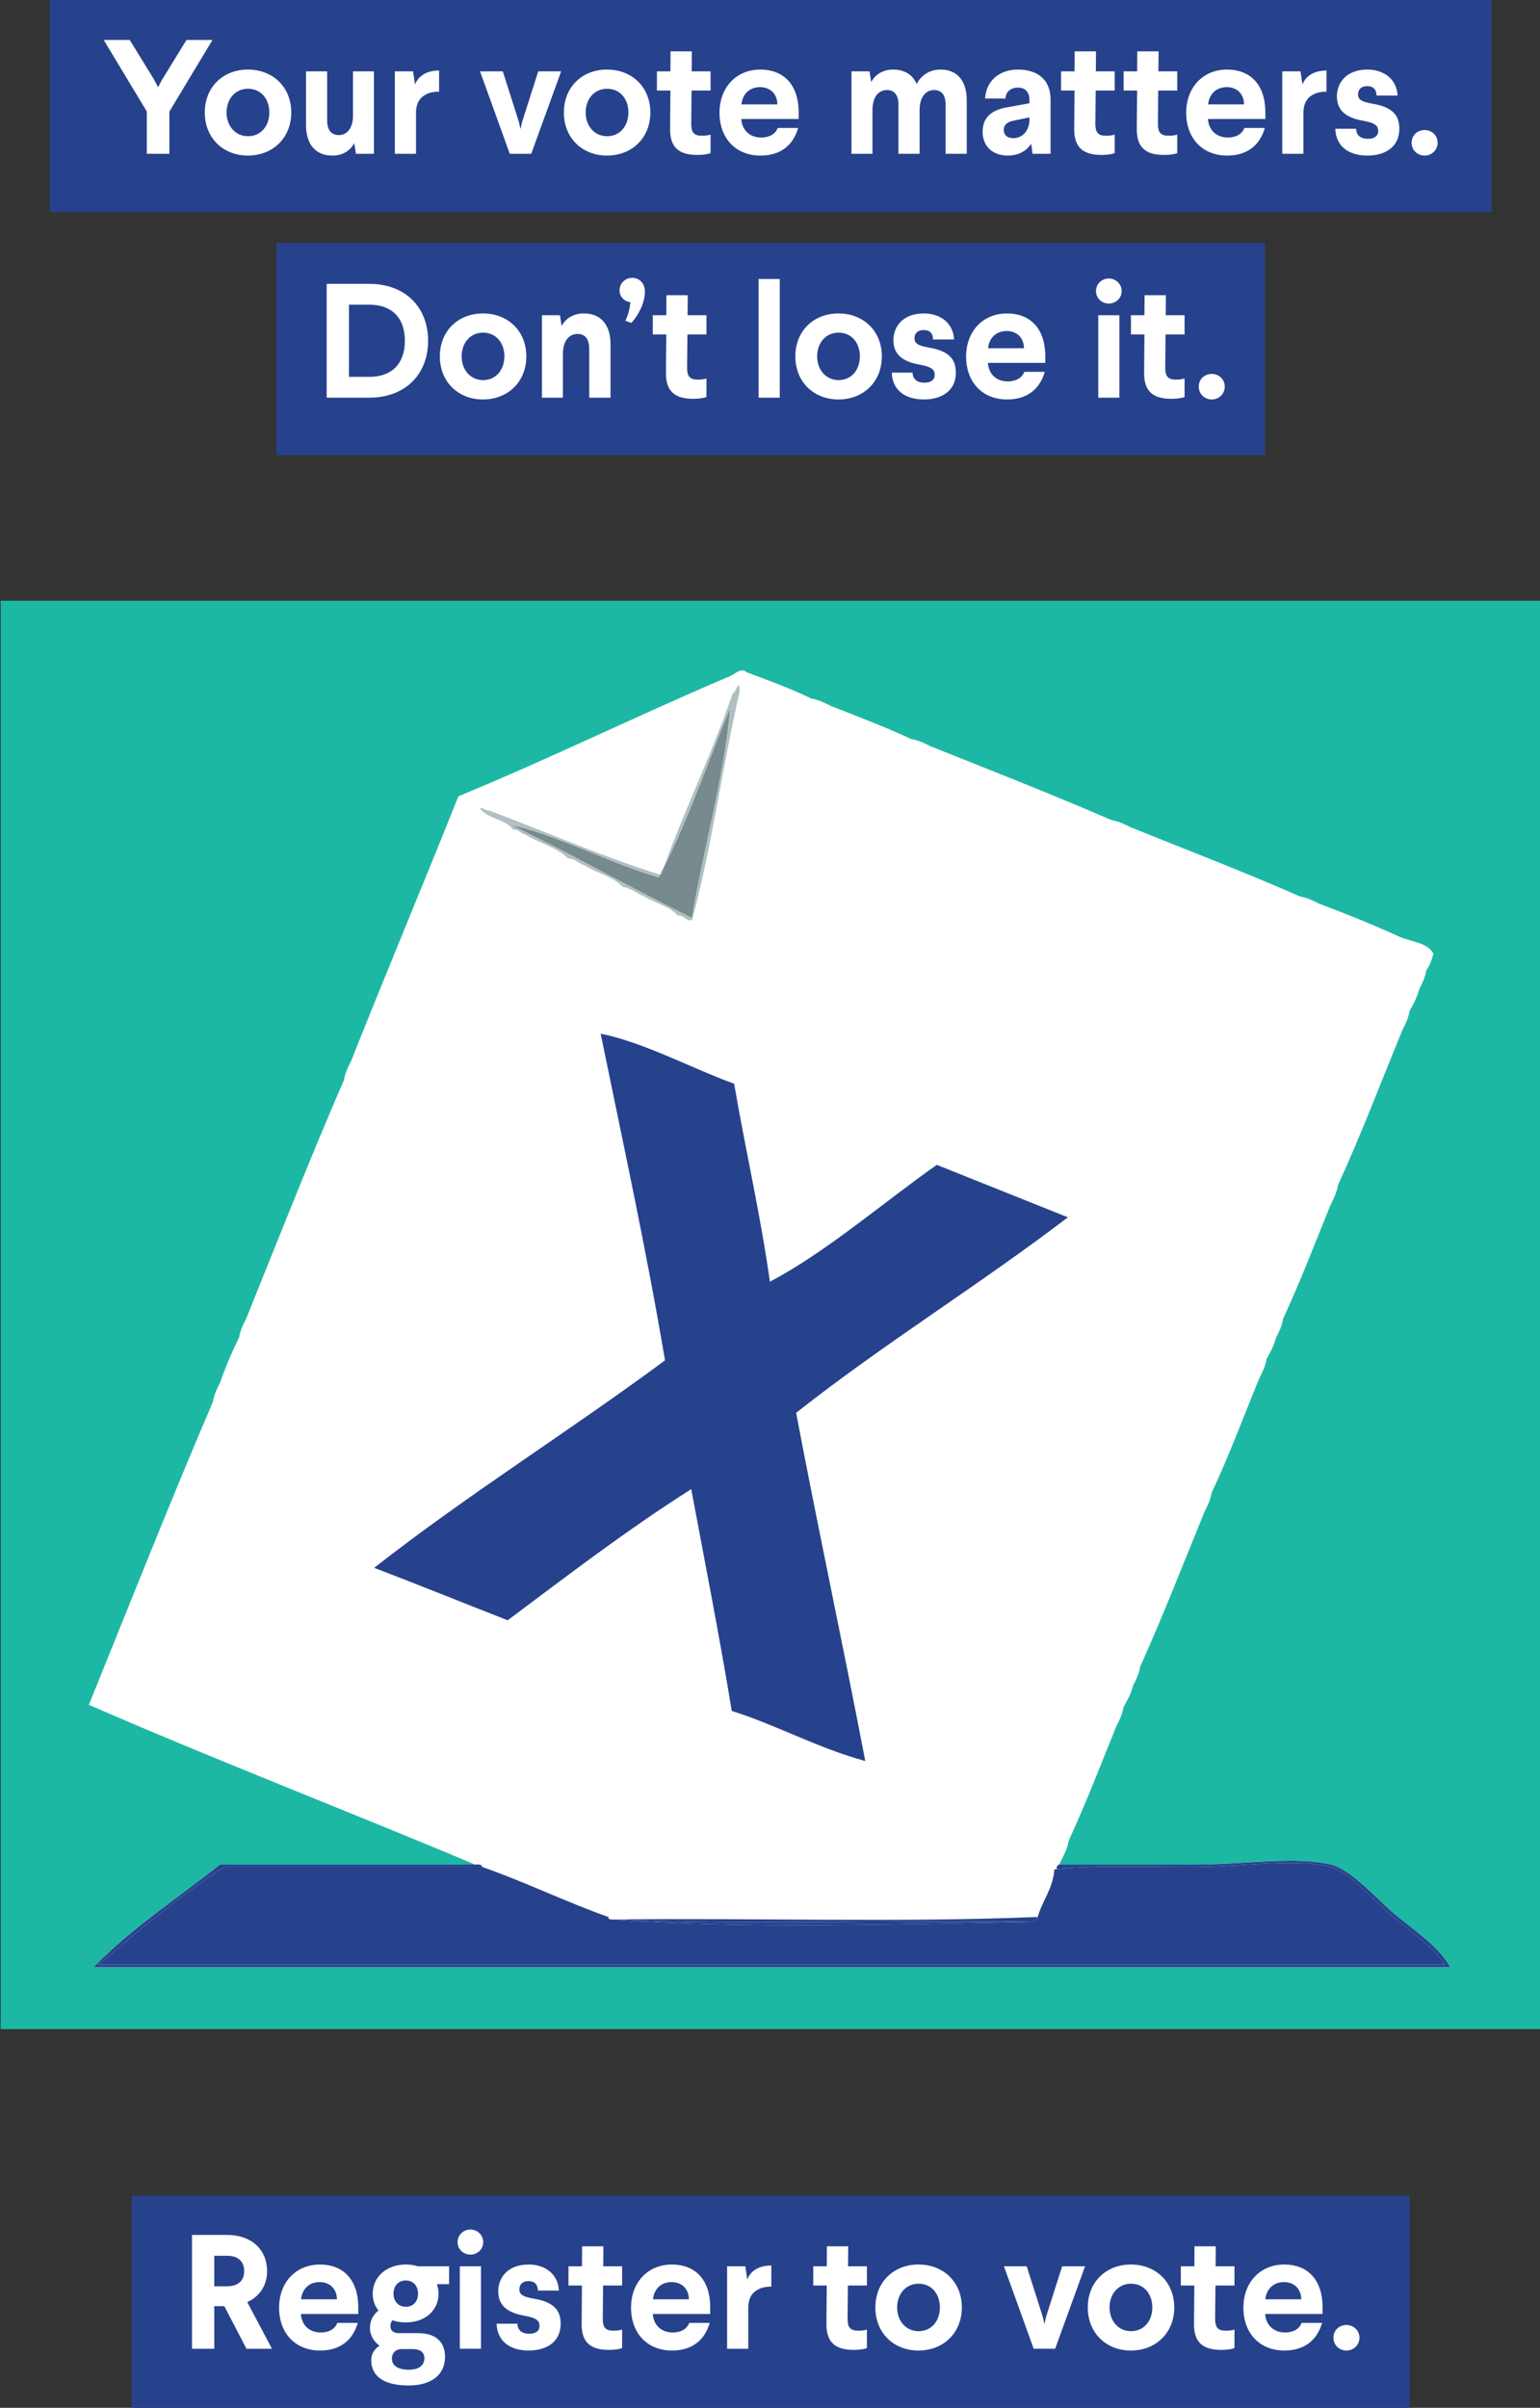<?xml version="1.0" encoding="utf-8"?>
<!-- Generator: Adobe Illustrator 15.0.0, SVG Export Plug-In . SVG Version: 6.00 Build 0)  -->
<!DOCTYPE svg PUBLIC "-//W3C//DTD SVG 1.1//EN" "http://www.w3.org/Graphics/SVG/1.1/DTD/svg11.dtd">
<svg version="1.1" id="Layer_1" xmlns="http://www.w3.org/2000/svg" xmlns:xlink="http://www.w3.org/1999/xlink" x="0px" y="0px"
	 width="526.67px" height="823.235px" viewBox="0 0 526.67 823.235" enable-background="new 0 0 526.67 823.235"
	 xml:space="preserve">
<rect x="0" y="0" width="526.67" height="823.235" fill="#333333" stroke="none"/>
<rect x="17.019" y="215.756" fill-rule="evenodd" clip-rule="evenodd" fill="#FFFFFF" width="493.096" height="467.645"/>
<g>
	<path fill-rule="evenodd" clip-rule="evenodd" fill="#1DB8A4" d="M0.231,205.402c175.557,0,351.111,0,526.67,0
		c0,162.784,0,325.566,0,488.353c-175.557,0-351.109,0-526.67,0c0-1.088,0-2.174,0-3.261C0.231,528.798,0.231,367.099,0.231,205.402
		z M255.413,229.859c-2.188-1.948-4.334,1.088-6.521,1.632c-31.064,13.232-60.764,27.828-92.127,40.762
		c-12.08,30.317-24.646,60.145-36.688,90.498c-1.018,1.974-2.02,3.962-2.445,6.521c-11.607,26.711-22.393,54.247-33.428,81.528
		c-1.016,1.976-2.018,3.96-2.445,6.522c-2.451,4.887-4.635,10.041-6.521,15.489c-1.016,1.975-2.02,3.962-2.447,6.524
		c-14.596,34.049-28.371,68.918-42.395,103.541c43.334,18.898,88.291,36.176,132.076,54.623c-29.078,0-58.158,0-87.234,0
		c-14.551,11.538-30.354,21.825-43.211,35.057c154.629,0,309.266,0,463.893,0c-3.604-6.721-11.525-12.016-18.75-17.936
		c-5.65-4.636-14.963-15.47-22.012-17.121c-12.33-2.891-30.148,0-45.656,0c-15.879,0-33.871,0-47.285,0
		c1.236-2.566,2.717-4.893,3.26-8.154c5.846-12.633,10.967-25.992,16.307-39.133c1.016-1.974,2.018-3.96,2.445-6.522
		c1.279-2.257,2.531-4.532,3.262-7.335c1.016-1.975,2.02-3.964,2.447-6.524c7.75-17.252,14.768-35.233,22.012-52.992
		c1.014-1.974,2.016-3.96,2.445-6.522c5.939-12.541,10.904-26.055,16.307-39.135c1.014-1.973,2.016-3.959,2.443-6.521
		c1.279-2.256,2.533-4.531,3.262-7.338c1.016-1.974,2.02-3.962,2.447-6.522c5.844-12.631,10.963-25.994,16.305-39.133
		c1.016-1.974,2.02-3.96,2.445-6.524c7.865-17.137,14.717-35.287,22.012-52.992c1.016-1.972,2.018-3.958,2.447-6.521
		c1.279-2.256,2.531-4.536,3.26-7.339c1.016-1.973,2.02-3.959,2.447-6.521c1.162-1.556,1.893-3.539,2.447-5.708
		c-1.92-3.788-7.402-4.011-11.416-5.706c-8.949-4.098-18.242-7.848-27.719-11.415c-1.973-1.015-3.961-2.017-6.521-2.445
		c-18.846-8.331-38.518-15.833-57.887-23.644c-1.973-1.016-3.961-2.018-6.52-2.445c-20.281-8.799-41.166-16.991-61.963-25.273
		c-1.977-1.016-3.961-2.019-6.523-2.445c-8.896-4.146-18.369-7.722-27.719-11.414c-1.975-1.016-3.961-2.019-6.521-2.447
		C270.509,235.418,262.913,232.688,255.413,229.859z"/>
	<path fill-rule="evenodd" clip-rule="evenodd" fill="#27428C" d="M362.216,637.501c13.414,0,31.406,0,47.285,0
		c15.508,0,33.326-2.891,45.656,0c7.049,1.651,16.361,12.485,22.012,17.121c7.225,5.92,15.146,11.215,18.75,17.936
		c-154.627,0-309.264,0-463.893,0c12.857-13.231,28.66-23.519,43.211-35.057c29.076,0,58.156,0,87.234,0
		c1.158-0.07,2.309-0.137,2.445,0.814c-29.35,0-58.699,0-88.051,0c-15.668,9.877-29.379,21.712-43.209,33.428
		c153.541,0,307.094,0,460.635,0c-4.24-6.204-11.125-10.765-18.754-17.121c-5.082-4.236-13.924-14.67-20.381-16.307
		c-12.406-3.146-30.107,0-47.287,0c-16.434,0-36.492-0.604-46.469,0.816C361.269,638.184,361.577,637.68,362.216,637.501z"/>
	<path fill-rule="evenodd" clip-rule="evenodd" fill="#778A8D" d="M174.702,282.038c16.092,3.477,33.289,12.909,50.545,17.936
		c9.529-17.917,16.428-38.471,24.459-57.884c-1.885,23.116-9.166,47.901-13.045,71.745
		C215.646,303.597,195.841,292.149,174.702,282.038z"/>
	<path fill-rule="evenodd" clip-rule="evenodd" fill="#B0BFC1" d="M167.362,277.146c19.592,7.314,38.205,15.604,58.701,22.013
		c7.492-21.313,17.143-40.47,24.459-61.96c1.322-0.555,2.467-5.879,2.443-0.816c-5.918,25.605-9.561,53.487-16.305,78.267
		c-2.387,0.212-2.506-1.843-4.891-1.628c-2.74-3.24-7.773-4.187-11.414-6.524c-2.562-0.969-4.314-2.752-7.336-3.261
		c-3.281-3.516-8.865-4.725-13.047-7.338c-2.041-0.677-3.201-2.233-5.707-2.445c-3.818-3.791-9.953-5.266-14.674-8.153
		c-1.553-0.349-2.049-1.757-4.078-1.63c-2.568-3.681-8.842-3.658-11.412-7.338C165.644,276.148,165.901,277.25,167.362,277.146z
		 M236.661,313.835c3.879-23.844,11.16-48.629,13.045-71.745c-8.031,19.413-14.93,39.967-24.459,57.884
		c-17.256-5.026-34.453-14.459-50.545-17.936C195.841,292.149,215.646,303.597,236.661,313.835z"/>
	<path fill-rule="evenodd" clip-rule="evenodd" fill="#27428C" d="M251.073,370.536c3.887,22.748,8.938,44.327,12.23,67.668
		c19.08-10.005,38.42-26.793,57.068-39.948c14.947,5.979,29.893,11.956,44.84,17.935c-30.199,23.066-63.182,43.351-92.941,66.855
		c7.572,39.983,16.012,79.105,23.643,119.029c-16.461-4.466-29.777-12.071-45.654-17.119c-4.232-25.663-9.148-50.641-13.861-75.822
		c-21.957,13.914-42.254,29.49-62.775,44.841c-15.232-5.964-30.318-12.077-45.656-17.937c31.842-24.956,66.822-46.773,99.465-70.931
		c-6.447-38.12-14.438-74.702-22.014-111.691C220.149,356.37,236.138,365.072,251.073,370.536z"/>
	<path fill-rule="evenodd" clip-rule="evenodd" fill="#27428C" d="M164.917,638.315c14.914,5.195,28.346,11.873,43.209,17.122
		c-0.148,0.692,0.318,0.768,0.816,0.813c44.58,3.252,98.367,1.64,144.305,0.817c0.727-0.362,1.457-0.717,1.629-1.631
		c1.602-5.738,5.203-9.476,5.707-16.306c0.273,0,0.545,0,0.818,0c9.977-1.42,30.035-0.816,46.469-0.816
		c17.18,0,34.881-3.146,47.287,0c6.457,1.637,15.299,12.07,20.381,16.307c7.629,6.356,14.514,10.917,18.754,17.121
		c-153.541,0-307.094,0-460.635,0c13.83-11.716,27.541-23.551,43.209-33.428C106.218,638.315,135.567,638.315,164.917,638.315z"/>
	<path fill-rule="evenodd" clip-rule="evenodd" fill="#27428C" d="M208.942,656.251c0.543,0,1.088,0,1.631,0
		c45.928,1.903,95.385,0.272,142.674,0.817C307.31,657.891,253.522,659.503,208.942,656.251z"/>
	<path fill-rule="evenodd" clip-rule="evenodd" fill="#27428C" d="M210.573,656.251c47.559-0.543,97.289,1.088,143.49-0.813
		c0.27,0,0.543,0,0.812,0c-0.172,0.914-0.902,1.269-1.629,1.631C305.958,656.523,256.501,658.154,210.573,656.251z"/>
</g>
<rect x="45.034" y="750.692" fill-rule="evenodd" clip-rule="evenodd" fill="#27428C" width="437.064" height="72.543"/>
<rect x="94.532" y="83.058" fill-rule="evenodd" clip-rule="evenodd" fill="#27428C" width="338.068" height="72.543"/>
<rect x="17.019" fill-rule="evenodd" clip-rule="evenodd" fill="#27428C" width="493.096" height="72.543"/>
<g>
	<path fill="#FFFFFF" d="M57.935,38.127V52.58h-7.727V38.127l-14.73-24.458h8.894l8.338,13.563l1.334,2.612l1.391-2.612
		l8.338-13.563h8.895L57.935,38.127z"/>
	<path fill="#FFFFFF" d="M99.609,38.461c0,8.728-6.336,14.73-14.842,14.73c-8.449,0-14.73-6.003-14.73-14.73
		s6.281-14.676,14.73-14.676C93.273,23.785,99.609,29.733,99.609,38.461z M77.486,38.461c0,4.613,3.001,8.115,7.337,8.115
		c4.392,0,7.282-3.502,7.282-8.115c0-4.67-2.891-8.116-7.282-8.116C80.487,30.345,77.486,33.791,77.486,38.461z"/>
	<path fill="#FFFFFF" d="M127.893,52.58h-6.17l-0.557-3.669c-1.278,2.446-3.779,4.28-7.448,4.28c-6.06,0-9.062-4.113-9.062-10.506
		V24.397h7.227v16.676c0,3.335,1.334,5.114,4.003,5.114c2.612,0,4.836-2.112,4.836-6.671V24.397h7.171V52.58z"/>
	<path fill="#FFFFFF" d="M150.162,31.346c-2.224,0-3.947,0.389-5.615,1.667c-1.334,1.057-2.168,2.669-2.278,5.226V52.58h-7.227
		V24.397h6.226l0.668,4.502c0.944-2.501,3.445-4.78,8.227-4.78V31.346z"/>
	<path fill="#FFFFFF" d="M181.68,52.58h-7.338L164.17,24.397h7.781l5.504,17.287l0.556,2.446l0.556-2.446l5.504-17.287h7.838
		L181.68,52.58z"/>
	<path fill="#FFFFFF" d="M222.414,38.461c0,8.728-6.336,14.73-14.842,14.73c-8.449,0-14.73-6.003-14.73-14.73
		s6.281-14.676,14.73-14.676C216.078,23.785,222.414,29.733,222.414,38.461z M200.291,38.461c0,4.613,3.001,8.115,7.337,8.115
		c4.392,0,7.282-3.502,7.282-8.115c0-4.67-2.891-8.116-7.282-8.116C203.292,30.345,200.291,33.791,200.291,38.461z"/>
	<path fill="#FFFFFF" d="M236.562,24.397h6.447v6.559h-6.504l-0.11,11.396c0,2.891,0.89,4.059,3.669,4.059
		c1.389,0,2.168-0.167,2.945-0.39v6.337c-0.889,0.334-2.334,0.611-4.558,0.611c-6.171,0-9.339-2.501-9.283-8.894l0.111-13.119
		h-4.614v-6.559h4.614l0.056-6.838h7.281L236.562,24.397z"/>
	<path fill="#FFFFFF" d="M273.139,38.461v2.224h-19.623c0.223,3.724,2.836,6.337,6.782,6.337c2.779,0,4.892-1.168,5.67-3.28h7.004
		c-1.724,5.948-6.06,9.45-12.896,9.45c-8.338,0-14.008-5.781-14.008-14.675c0-8.505,5.614-14.731,14.008-14.731
		C267.524,23.785,273.139,28.455,273.139,38.461z M253.572,35.682h12.284c-0.056-3.558-2.39-5.893-5.948-5.893
		C256.295,29.789,253.905,32.235,253.572,35.682z"/>
	<path fill="#FFFFFF" d="M330.616,34.292V52.58h-7.227V35.849c0-3.28-1.278-5.059-3.946-5.059s-4.836,2.112-4.947,6.559V52.58
		h-7.227V35.849c0-3.28-1.334-5.059-3.946-5.059c-2.78,0-4.947,2.223-4.947,6.893V52.58h-7.171V24.397h6.17l0.556,3.668
		c1.278-2.39,3.836-4.28,7.505-4.28c4.002,0,6.726,1.835,8.06,4.948c1.334-2.669,4.114-4.948,8.116-4.948
		C327.614,23.785,330.616,27.899,330.616,34.292z"/>
	<path fill="#FFFFFF" d="M359.289,34.069V52.58h-6.17l-0.444-3.446c-1.501,2.279-4.059,4.058-8.061,4.058
		c-5.003,0-8.561-3.058-8.561-8.115c0-5.504,3.725-7.616,8.728-8.45l7.281-1.334v-1.056c0-2.779-1.39-4.28-3.946-4.28
		c-2.391,0-4.225,1.445-4.225,3.725h-7.004c0.333-5.726,4.558-9.896,11.229-9.896S359.289,27.177,359.289,34.069z M346.448,41.296
		c-1.89,0.444-3.168,1.278-3.168,3.168c0,1.668,1.167,2.779,3.279,2.779c1.779,0,3.502-0.889,4.503-2.557
		c0.611-0.945,1-2.335,1-3.725v-0.834L346.448,41.296z"/>
	<path fill="#FFFFFF" d="M374.771,24.397h6.448v6.559h-6.504l-0.111,11.396c0,2.891,0.89,4.059,3.669,4.059
		c1.39,0,2.168-0.167,2.946-0.39v6.337c-0.89,0.334-2.335,0.611-4.559,0.611c-6.17,0-9.338-2.501-9.283-8.894l0.111-13.119h-4.613
		v-6.559h4.613l0.056-6.838h7.282L374.771,24.397z"/>
	<path fill="#FFFFFF" d="M396.167,24.397h6.448v6.559h-6.504L396,42.352c0,2.891,0.89,4.059,3.669,4.059
		c1.39,0,2.168-0.167,2.946-0.39v6.337c-0.89,0.334-2.335,0.611-4.559,0.611c-6.17,0-9.338-2.501-9.283-8.894l0.111-13.119h-4.613
		v-6.559h4.613l0.056-6.838h7.282L396.167,24.397z"/>
	<path fill="#FFFFFF" d="M432.744,38.461v2.224h-19.622c0.223,3.724,2.835,6.337,6.781,6.337c2.78,0,4.893-1.168,5.67-3.28h7.005
		c-1.724,5.948-6.06,9.45-12.896,9.45c-8.339,0-14.009-5.781-14.009-14.675c0-8.505,5.615-14.731,14.009-14.731
		C427.13,23.785,432.744,28.455,432.744,38.461z M413.178,35.682h12.285c-0.056-3.558-2.391-5.893-5.948-5.893
		C415.901,29.789,413.511,32.235,413.178,35.682z"/>
	<path fill="#FFFFFF" d="M453.651,31.346c-2.224,0-3.946,0.389-5.614,1.667c-1.334,1.057-2.168,2.669-2.279,5.226V52.58h-7.227
		V24.397h6.227l0.667,4.502c0.944-2.501,3.446-4.78,8.227-4.78V31.346z"/>
	<path fill="#FFFFFF" d="M477.955,32.68h-7.171c-0.056-2.057-1.057-3.224-3.225-3.224c-2.057,0-3.113,1.167-3.113,2.779
		c0,1.723,1.001,2.557,4.948,3.224c6.837,1.167,9.172,3.947,9.172,8.561c0,6.393-5.059,9.172-10.896,9.172
		c-6.948,0-10.84-3.613-11.007-9.172h7.115c0.056,2.279,1.612,3.446,4.059,3.446c2.224,0,3.502-1,3.502-2.668
		c0-1.724-0.89-2.724-5.114-3.502c-6.17-1.057-9.005-3.725-9.005-8.338c0-4.893,3.446-9.173,10.395-9.173
		C473.563,23.785,477.732,27.343,477.955,32.68z"/>
	<path fill="#FFFFFF" d="M491.656,48.8c0,2.502-2.001,4.392-4.447,4.392c-2.501,0-4.446-1.89-4.446-4.392
		c0-2.501,1.945-4.336,4.446-4.336C489.655,44.464,491.656,46.299,491.656,48.8z"/>
	<path fill="#FFFFFF" d="M146.409,116.507c0,11.507-7.838,19.456-20.122,19.456h-14.564V97.052h14.564
		C138.571,97.052,146.409,105.001,146.409,116.507z M119.338,104.167v24.681h6.949c7.727,0,12.174-4.503,12.174-12.341
		c0-7.782-4.393-12.34-12.174-12.34H119.338z"/>
	<path fill="#FFFFFF" d="M180.002,121.844c0,8.728-6.338,14.73-14.843,14.73c-8.449,0-14.73-6.003-14.73-14.73
		s6.281-14.676,14.73-14.676C173.664,107.168,180.002,113.116,180.002,121.844z M157.877,121.844c0,4.613,3.002,8.115,7.338,8.115
		c4.392,0,7.282-3.502,7.282-8.115c0-4.67-2.891-8.116-7.282-8.116C160.879,113.728,157.877,117.174,157.877,121.844z"/>
	<path fill="#FFFFFF" d="M208.796,117.675v18.288h-7.282v-16.731c0-3.28-1.389-5.059-4.002-5.059c-2.779,0-5.003,2.223-5.003,6.893
		v14.897h-7.171V107.78h6.17l0.557,3.668c1.278-2.39,3.836-4.28,7.615-4.28C205.684,107.168,208.796,111.282,208.796,117.675z"/>
	<path fill="#FFFFFF" d="M220.547,99.72c0,3.725-2.057,7.838-4.613,10.673l-2.057-0.723c0.945-1.945,1.445-3.946,1.723-6.337
		c-2.111-0.278-3.725-1.89-3.725-4.058c0-2.391,1.946-4.28,4.336-4.28C218.657,94.995,220.547,96.829,220.547,99.72z"/>
	<path fill="#FFFFFF" d="M235.15,107.78h6.448v6.559h-6.504l-0.11,11.396c0,2.891,0.889,4.059,3.668,4.059
		c1.39,0,2.168-0.167,2.946-0.39v6.337c-0.89,0.334-2.335,0.611-4.558,0.611c-6.171,0-9.34-2.501-9.283-8.894l0.111-13.119h-4.614
		v-6.559h4.614l0.055-6.838h7.282L235.15,107.78z"/>
	<path fill="#FFFFFF" d="M266.669,135.963h-7.227V95.384h7.227V135.963z"/>
	<path fill="#FFFFFF" d="M301.583,121.844c0,8.728-6.337,14.73-14.843,14.73c-8.449,0-14.73-6.003-14.73-14.73
		s6.281-14.676,14.73-14.676C295.246,107.168,301.583,113.116,301.583,121.844z M279.459,121.844c0,4.613,3.002,8.115,7.338,8.115
		c4.391,0,7.281-3.502,7.281-8.115c0-4.67-2.891-8.116-7.281-8.116C282.461,113.728,279.459,117.174,279.459,121.844z"/>
	<path fill="#FFFFFF" d="M326.275,116.062h-7.17c-0.056-2.057-1.057-3.224-3.225-3.224c-2.057,0-3.113,1.167-3.113,2.779
		c0,1.723,1.001,2.557,4.948,3.224c6.837,1.167,9.172,3.947,9.172,8.561c0,6.393-5.059,9.172-10.896,9.172
		c-6.948,0-10.84-3.613-11.007-9.172h7.115c0.056,2.279,1.612,3.446,4.059,3.446c2.224,0,3.502-1,3.502-2.668
		c0-1.724-0.89-2.724-5.114-3.502c-6.17-1.057-9.005-3.725-9.005-8.338c0-4.893,3.446-9.173,10.395-9.173
		C321.885,107.168,326.054,110.726,326.275,116.062z"/>
	<path fill="#FFFFFF" d="M357.477,121.844v2.224h-19.622c0.223,3.724,2.835,6.337,6.781,6.337c2.78,0,4.893-1.168,5.67-3.28h7.005
		c-1.724,5.948-6.06,9.45-12.896,9.45c-8.339,0-14.009-5.781-14.009-14.675c0-8.505,5.615-14.731,14.009-14.731
		C351.862,107.168,357.477,111.838,357.477,121.844z M337.91,119.064h12.285c-0.056-3.558-2.391-5.893-5.948-5.893
		C340.634,113.172,338.243,115.618,337.91,119.064z"/>
	<path fill="#FFFFFF" d="M383.603,99.497c0,2.446-2.001,4.28-4.392,4.28c-2.445,0-4.391-1.834-4.391-4.28
		c0-2.39,1.945-4.28,4.391-4.28C381.602,95.217,383.603,97.107,383.603,99.497z M382.824,135.963h-7.226V107.78h7.226V135.963z"/>
	<path fill="#FFFFFF" d="M398.673,107.78h6.448v6.559h-6.504l-0.111,11.396c0,2.891,0.89,4.059,3.669,4.059
		c1.39,0,2.168-0.167,2.946-0.39v6.337c-0.89,0.334-2.335,0.611-4.559,0.611c-6.17,0-9.338-2.501-9.283-8.894l0.111-13.119h-4.613
		v-6.559h4.613l0.056-6.838h7.282L398.673,107.78z"/>
	<path fill="#FFFFFF" d="M418.857,132.183c0,2.502-2.001,4.392-4.447,4.392c-2.501,0-4.446-1.89-4.446-4.392
		c0-2.501,1.945-4.336,4.446-4.336C416.856,127.847,418.857,129.682,418.857,132.183z"/>
	<path fill="#FFFFFF" d="M91.342,776.516c0,4.836-2.502,8.616-6.782,10.562l8.449,15.954h-8.728l-7.56-14.564h-3.446v14.564H65.66
		V764.12h12.006C86.005,764.12,91.342,769.123,91.342,776.516z M73.275,771.235v10.45h4.391c3.559,0,5.838-1.724,5.838-5.17
		c0-3.502-2.279-5.28-5.838-5.28H73.275z"/>
	<path fill="#FFFFFF" d="M122.521,788.912v2.224h-19.622c0.222,3.724,2.834,6.337,6.781,6.337c2.779,0,4.892-1.168,5.67-3.28h7.004
		c-1.723,5.948-6.059,9.45-12.896,9.45c-8.338,0-14.008-5.781-14.008-14.675c0-8.505,5.614-14.731,14.008-14.731
		C116.906,774.236,122.521,778.906,122.521,788.912z M102.953,786.133h12.285c-0.056-3.558-2.391-5.893-5.947-5.893
		C105.678,780.24,103.287,782.687,102.953,786.133z"/>
	<path fill="#FFFFFF" d="M153.588,780.963h-4.169c0.333,1.001,0.556,2.112,0.556,3.279c0,5.67-4.613,9.784-11.117,9.784
		c-1.723,0-3.279-0.223-4.67-0.723c-0.389,0.5-0.666,1.167-0.666,2.057c0,1.445,1.056,2.334,2.834,2.334h6.615
		c5.781,0,9.228,2.78,9.228,8.116c0,6.337-4.947,9.783-12.452,9.783c-8.393,0-12.785-3.112-12.785-8.671
		c0-2.446,1.445-4.059,2.836-4.948c-1.724-1.167-3.279-3.335-3.279-6.059c0-2.668,1.223-4.559,2.89-5.948
		c-1.223-1.556-1.945-3.502-1.945-5.726c0-5.836,4.78-10.006,11.396-10.006c1.445,0,2.835,0.223,4.058,0.612h10.673V780.963z
		 M136.912,803.143c-1.612,0.223-2.891,1.334-2.891,3.224c0,2.558,2.279,3.836,5.781,3.836c3.279,0,5.336-1.334,5.336-3.947
		c0-2.112-1.557-3.112-4.002-3.112H136.912z M134.577,784.242c0,2.613,1.724,4.447,4.225,4.447s4.169-1.834,4.169-4.447
		c0-2.724-1.668-4.558-4.169-4.558C136.244,779.685,134.577,781.519,134.577,784.242z"/>
	<path fill="#FFFFFF" d="M165.268,766.565c0,2.446-2.002,4.28-4.392,4.28c-2.446,0-4.392-1.834-4.392-4.28
		c0-2.39,1.945-4.28,4.392-4.28C163.266,762.285,165.268,764.176,165.268,766.565z M164.489,803.031h-7.227v-28.183h7.227V803.031z"
		/>
	<path fill="#FFFFFF" d="M191.132,783.131h-7.171c-0.056-2.057-1.057-3.224-3.225-3.224c-2.057,0-3.112,1.167-3.112,2.779
		c0,1.723,1.001,2.557,4.947,3.224c6.837,1.167,9.172,3.947,9.172,8.561c0,6.393-5.059,9.172-10.896,9.172
		c-6.948,0-10.84-3.613-11.006-9.172h7.115c0.056,2.279,1.611,3.446,4.058,3.446c2.224,0,3.503-1,3.503-2.668
		c0-1.724-0.891-2.724-5.115-3.502c-6.17-1.057-9.005-3.725-9.005-8.338c0-4.893,3.446-9.173,10.396-9.173
		C186.74,774.236,190.91,777.794,191.132,783.131z"/>
	<path fill="#FFFFFF" d="M206.307,774.849h6.449v6.559h-6.504l-0.111,11.396c0,2.891,0.889,4.059,3.668,4.059
		c1.391,0,2.168-0.167,2.947-0.39v6.337c-0.89,0.334-2.335,0.611-4.559,0.611c-6.17,0-9.339-2.501-9.283-8.894l0.111-13.119h-4.613
		v-6.559h4.613l0.056-6.838h7.282L206.307,774.849z"/>
	<path fill="#FFFFFF" d="M242.885,788.912v2.224h-19.623c0.223,3.724,2.835,6.337,6.781,6.337c2.779,0,4.893-1.168,5.67-3.28h7.004
		c-1.723,5.948-6.059,9.45-12.896,9.45c-8.338,0-14.008-5.781-14.008-14.675c0-8.505,5.615-14.731,14.008-14.731
		C237.27,774.236,242.885,778.906,242.885,788.912z M223.317,786.133h12.284c-0.055-3.558-2.39-5.893-5.947-5.893
		C226.041,780.24,223.65,782.687,223.317,786.133z"/>
	<path fill="#FFFFFF" d="M263.791,781.797c-2.224,0-3.947,0.389-5.615,1.667c-1.334,1.057-2.168,2.669-2.278,5.226v14.342h-7.227
		v-28.183h6.226l0.668,4.502c0.944-2.501,3.445-4.78,8.227-4.78V781.797z"/>
	<path fill="#FFFFFF" d="M290.027,774.849h6.449v6.559h-6.504l-0.111,11.396c0,2.891,0.889,4.059,3.669,4.059
		c1.39,0,2.168-0.167,2.946-0.39v6.337c-0.89,0.334-2.335,0.611-4.559,0.611c-6.17,0-9.339-2.501-9.283-8.894l0.111-13.119h-4.613
		v-6.559h4.613l0.056-6.838h7.282L290.027,774.849z"/>
	<path fill="#FFFFFF" d="M328.945,788.912c0,8.728-6.337,14.73-14.842,14.73c-8.449,0-14.731-6.003-14.731-14.73
		s6.282-14.676,14.731-14.676C322.608,774.236,328.945,780.185,328.945,788.912z M306.821,788.912c0,4.613,3.002,8.115,7.338,8.115
		c4.391,0,7.281-3.502,7.281-8.115c0-4.67-2.891-8.116-7.281-8.116C309.823,780.796,306.821,784.242,306.821,788.912z"/>
	<path fill="#FFFFFF" d="M360.854,803.031h-7.338l-10.173-28.183h7.782l5.504,17.287l0.556,2.446l0.556-2.446l5.503-17.287h7.838
		L360.854,803.031z"/>
	<path fill="#FFFFFF" d="M401.588,788.912c0,8.728-6.337,14.73-14.842,14.73c-8.449,0-14.731-6.003-14.731-14.73
		s6.282-14.676,14.731-14.676C395.251,774.236,401.588,780.185,401.588,788.912z M379.464,788.912c0,4.613,3.002,8.115,7.338,8.115
		c4.391,0,7.281-3.502,7.281-8.115c0-4.67-2.891-8.116-7.281-8.116C382.466,780.796,379.464,784.242,379.464,788.912z"/>
	<path fill="#FFFFFF" d="M415.735,774.849h6.448v6.559h-6.504l-0.111,11.396c0,2.891,0.89,4.059,3.669,4.059
		c1.39,0,2.168-0.167,2.946-0.39v6.337c-0.89,0.334-2.335,0.611-4.559,0.611c-6.17,0-9.338-2.501-9.283-8.894l0.111-13.119h-4.613
		v-6.559h4.613l0.056-6.838h7.282L415.735,774.849z"/>
	<path fill="#FFFFFF" d="M452.312,788.912v2.224H432.69c0.223,3.724,2.835,6.337,6.781,6.337c2.78,0,4.893-1.168,5.67-3.28h7.005
		c-1.724,5.948-6.06,9.45-12.896,9.45c-8.339,0-14.009-5.781-14.009-14.675c0-8.505,5.615-14.731,14.009-14.731
		C446.698,774.236,452.312,778.906,452.312,788.912z M432.746,786.133h12.285c-0.056-3.558-2.391-5.893-5.948-5.893
		C435.47,780.24,433.079,782.687,432.746,786.133z"/>
	<path fill="#FFFFFF" d="M464.92,799.251c0,2.502-2.001,4.392-4.447,4.392c-2.501,0-4.446-1.89-4.446-4.392
		c0-2.501,1.945-4.336,4.446-4.336C462.919,794.915,464.92,796.75,464.92,799.251z"/>
</g>
</svg>
